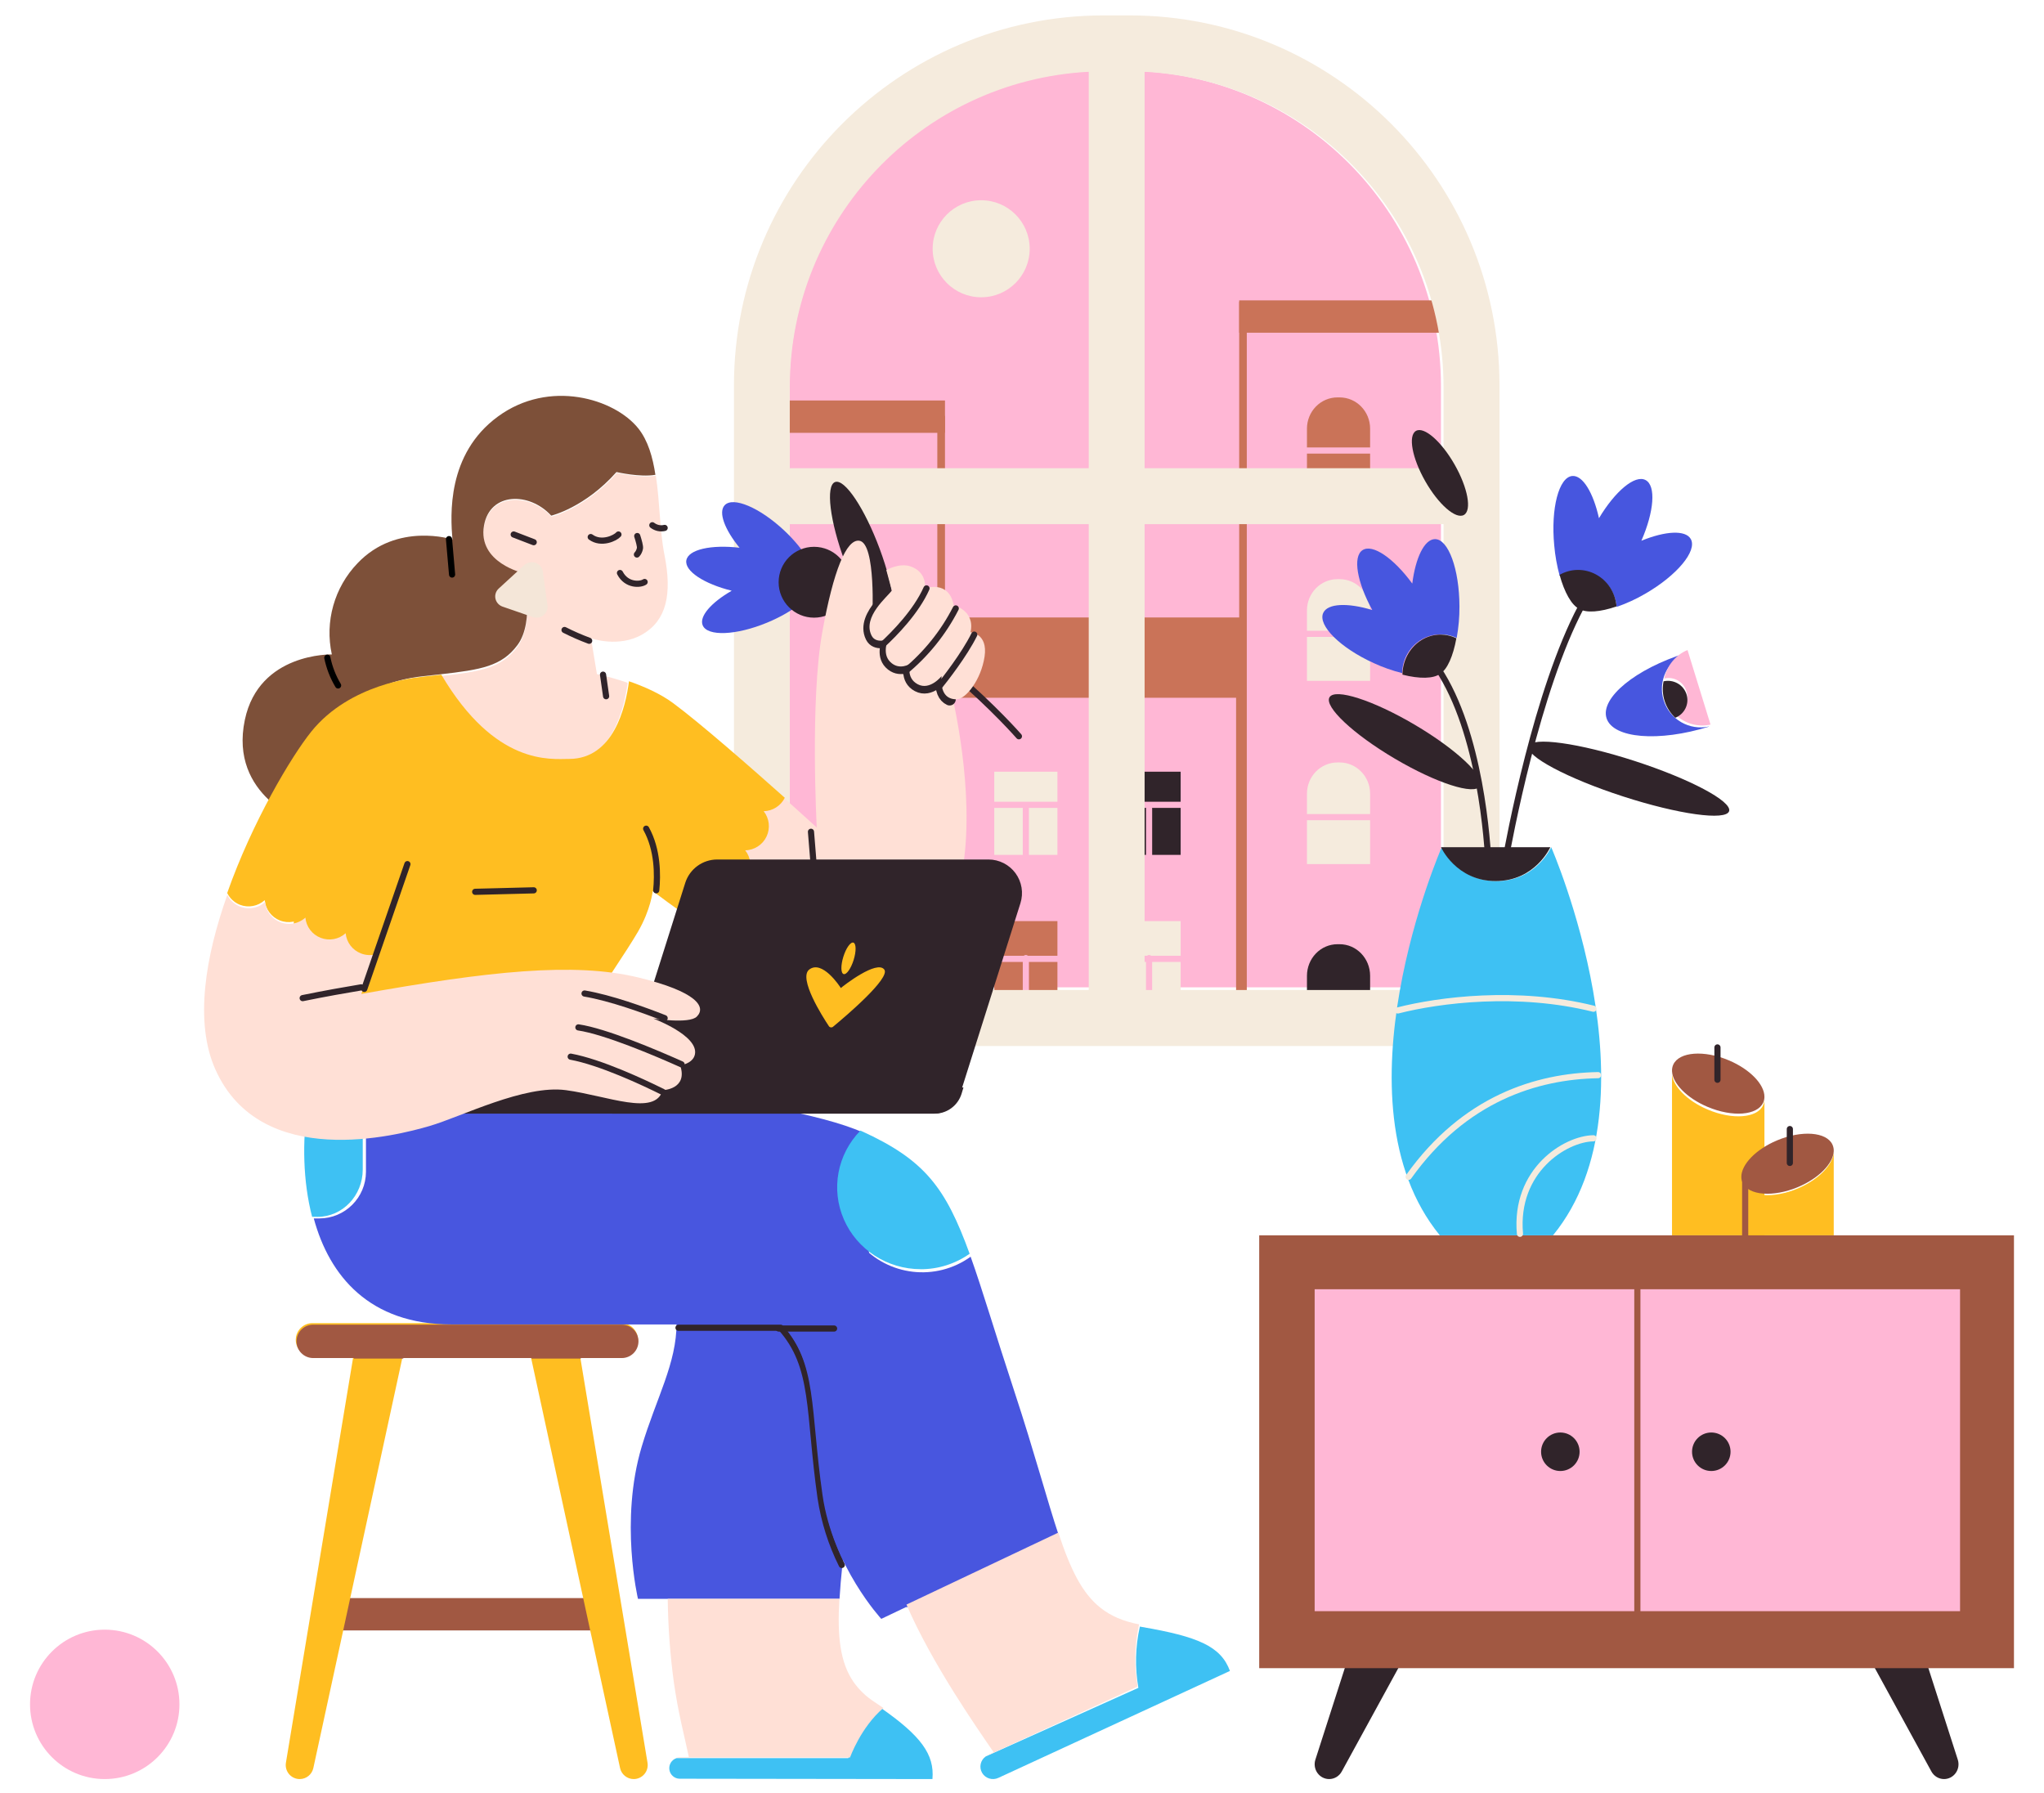 <?xml version="1.0" encoding="UTF-8"?>
<svg width="1327px" height="1164px" viewBox="0 0 1327 1164" version="1.1" xmlns="http://www.w3.org/2000/svg" xmlns:xlink="http://www.w3.org/1999/xlink">
    <!-- Generator: Sketch 52.6 (67491) - http://www.bohemiancoding.com/sketch -->
    <title>Artboard</title>
    <desc>Created with Sketch.</desc>
    <g id="Artboard" stroke="none" stroke-width="1" fill="none" fill-rule="evenodd">
        <g id="wfh_8" transform="translate(19, 10)">
            <path d="M697.887,36 L712.225,36 C825.051,36.028 916.5,127.634 916.5,240.627 L916.5,631 L493.5,631 L493.5,240.627 C493.5,186.345 515.036,134.288 553.367,95.912 C591.699,57.535 643.686,35.983 697.887,36 Z" id="Path" fill="#FFB7D5"></path>
            <path d="M783.492,396.001 L783.492,637.999 L594.508,637.999 L594.508,396.001 L783.492,396.001 Z M788.5,391 L589.5,391 L589.5,643 L788.5,643 L788.5,391 Z" id="Shape" fill="#CA7358" fill-rule="nonzero"></path>
            <rect id="Rectangle" fill="#CA7358" x="589.5" y="391" width="199" height="52"></rect>
            <path d="M589.523,264.987 L589.523,638.013 L476.477,638.013 L476.477,264.987 L589.523,264.987 Z M594.5,260 L471.5,260 L471.5,643 L594.5,643 L594.5,260 Z" id="Shape" fill="#CA7358" fill-rule="nonzero"></path>
            <path d="M938.559,190.973 L938.559,637.027 L790.441,637.027 L790.441,190.973 L938.559,190.973 Z M943.5,186 L785.5,186 L785.5,642 L943.5,642 L943.5,186 Z" id="Shape" fill="#CA7358" fill-rule="nonzero"></path>
            <path d="M849.311,248 L850.701,248 C861.636,248 870.5,257.081 870.5,268.283 L870.5,314 L829.5,314 L829.5,268.283 C829.5,262.901 831.588,257.74 835.303,253.936 C839.019,250.132 844.058,247.997 849.311,248 Z" id="Path" fill="#CA7358"></path>
            <path d="M823.5,282.5 L875.5,282.5" id="Path" stroke="#FFB7D5" stroke-width="4" stroke-linecap="round" stroke-linejoin="round"></path>
            <path d="M849.311,366 L850.701,366 C861.636,366 870.5,375.081 870.5,386.283 L870.5,432 L829.5,432 L829.5,386.283 C829.5,380.901 831.588,375.74 835.303,371.936 C839.019,368.132 844.058,365.997 849.311,366 Z" id="Path" fill="#F5EBDD"></path>
            <path d="M823.5,401.5 L875.5,401.5" id="Path" stroke="#FFB7D5" stroke-width="4" stroke-linecap="round" stroke-linejoin="round"></path>
            <path d="M849.311,485 L850.701,485 C861.636,485 870.5,494.081 870.5,505.283 L870.5,551 L829.5,551 L829.5,505.283 C829.5,494.081 838.364,485 849.299,485 L849.311,485 Z" id="Path" fill="#F5EBDD"></path>
            <path d="M823.5,520.5 L875.5,520.5" id="Path" stroke="#FFB7D5" stroke-width="4" stroke-linecap="round" stroke-linejoin="round"></path>
            <path d="M849.311,603 L850.701,603 C861.636,603 870.5,612.185 870.5,623.516 L870.5,666 L829.5,666 L829.5,623.516 C829.5,618.072 831.588,612.852 835.303,609.004 C839.019,605.157 844.058,602.997 849.311,603 Z" id="Path" fill="#30242A"></path>
            <rect id="Rectangle" fill="#CA7358" x="785.5" y="185" width="158" height="21"></rect>
            <rect id="Rectangle" fill="#CA7358" x="471.5" y="250" width="123" height="21"></rect>
            <rect id="Rectangle" fill="#F5EBDD" x="626.5" y="491" width="41" height="54"></rect>
            <path d="M620.5,512.5 L672.5,512.5" id="Path" stroke="#FFB7D5" stroke-width="4" stroke-linecap="round" stroke-linejoin="round"></path>
            <path d="M647,548 L647,515" id="Path" stroke="#FFB7D5" stroke-width="4" stroke-linecap="round" stroke-linejoin="round"></path>
            <rect id="Rectangle" fill="#CA7358" x="626.5" y="588" width="41" height="54"></rect>
            <path d="M620.5,612.5 L672.5,612.5" id="Path" stroke="#FFB7D5" stroke-width="4" stroke-linecap="round" stroke-linejoin="round"></path>
            <path d="M647,645 L647,612" id="Path" stroke="#FFB7D5" stroke-width="4" stroke-linecap="round" stroke-linejoin="round"></path>
            <rect id="Rectangle" fill="#30242A" x="706.5" y="491" width="41" height="54"></rect>
            <path d="M699.5,512.5 L751.5,512.5" id="Path" stroke="#FFB7D5" stroke-width="4" stroke-linecap="round" stroke-linejoin="round"></path>
            <path d="M727,548 L727,515" id="Path" stroke="#FFB7D5" stroke-width="4" stroke-linecap="round" stroke-linejoin="round"></path>
            <rect id="Rectangle" fill="#F5EBDD" x="706.5" y="588" width="41" height="54"></rect>
            <path d="M699.5,612.5 L751.5,612.5" id="Path" stroke="#FFB7D5" stroke-width="4" stroke-linecap="round" stroke-linejoin="round"></path>
            <path d="M727,645 L727,612" id="Path" stroke="#FFB7D5" stroke-width="4" stroke-linecap="round" stroke-linejoin="round"></path>
            <circle id="Oval" fill="#F5EBDD" cx="618" cy="151.5" r="31.5"></circle>
            <rect id="Rectangle" fill="#F5EBDD" x="440.5" y="633" width="532" height="36"></rect>
            <path d="M714.379,0 L697.571,0 C564.983,0 457.5,107.53 457.5,240.177 L457.5,669 L954.5,669 L954.5,240.177 C954.463,107.53 846.967,0 714.379,0 Z M687.826,632.711 L493.735,632.711 L493.735,330.268 L687.826,330.268 L687.826,632.711 Z M687.826,293.98 L493.735,293.98 L493.735,241.413 C493.739,132.383 579,42.407 687.826,36.588 L687.826,293.98 Z M918.177,632.711 L724.099,632.711 L724.099,330.268 L918.177,330.268 L918.177,632.711 Z M918.177,293.98 L724.099,293.98 L724.099,36.588 C832.924,42.408 918.18,132.385 918.177,241.413 L918.177,293.98 Z" id="Shape" fill="#F5EBDD" fill-rule="nonzero"></path>
            <circle id="Oval" fill="#FFB7D5" cx="49" cy="1096.5" r="48.5"></circle>
            <path d="M1126.462,703.696 C1126.47,705.013 1126.195,706.317 1125.654,707.525 C1121.863,715.934 1105.666,717.178 1089.557,710.295 C1076.064,704.545 1066.892,694.917 1066.5,687 L1066.5,792 L1126.5,792 L1126.5,703.696 L1126.462,703.696 Z" id="Path" fill="#FFBE21"></path>
            <path d="M1103.422,678.409 C1087.308,671.587 1071.13,672.819 1067.313,681.155 C1066.699,682.523 1066.426,684.011 1066.517,685.5 C1066.909,693.347 1076.084,702.891 1089.582,708.591 C1105.697,715.413 1121.874,714.181 1125.691,705.845 C1126.232,704.648 1126.508,703.355 1126.5,702.049 C1126.538,694.104 1117.248,684.243 1103.422,678.409 Z" id="Path" fill="#A15842"></path>
            <path d="M1171.487,738 C1171.096,745.969 1161.921,755.661 1148.425,761.462 C1132.3,768.377 1116.138,767.138 1112.309,758.661 C1111.774,757.448 1111.498,756.14 1111.5,754.818 L1111.5,792 L1171.5,792 L1171.5,738 L1171.487,738 Z" id="Path" fill="#FFBE21"></path>
            <path d="M1170.687,733.154 C1166.896,724.819 1150.697,723.587 1134.573,730.408 C1120.762,736.253 1111.475,746.101 1111.5,754.057 C1111.498,755.358 1111.774,756.646 1112.309,757.84 C1116.1,766.187 1132.299,767.407 1148.422,760.598 C1161.918,754.887 1171.091,745.344 1171.483,737.498 C1171.574,736.01 1171.301,734.522 1170.687,733.154 Z" id="Path" fill="#A15842"></path>
            <path d="M1114,792 L1114,756" id="Path" stroke="#A15842" stroke-width="4" stroke-linecap="round"></path>
            <path d="M1096,670 L1096,691" id="Path" stroke="#30242A" stroke-width="4" stroke-linecap="round" stroke-linejoin="round"></path>
            <path d="M1143,723 L1143,745" id="Path" stroke="#30242A" stroke-width="4" stroke-linecap="round" stroke-linejoin="round"></path>
            <path d="M843.918,1145 C840.897,1145.002 838.058,1143.523 836.287,1141.024 C834.516,1138.524 834.027,1135.308 834.974,1132.378 L864.461,1040.612 C865.738,1036.666 869.348,1034.001 873.417,1034 L894.083,1034 C897.423,1033.998 900.515,1035.804 902.206,1038.746 C903.896,1041.689 903.933,1045.326 902.302,1048.303 L852.101,1140.069 C850.447,1143.103 847.318,1144.989 843.918,1145 Z" id="Path" fill="#30242A"></path>
            <path d="M1243.081,1145 C1246.102,1145.002 1248.941,1143.523 1250.713,1141.024 C1252.484,1138.524 1252.973,1135.308 1252.026,1132.378 L1222.536,1040.612 C1221.26,1036.671 1217.656,1034.007 1213.59,1034 L1192.91,1034 C1189.572,1034.005 1186.486,1035.813 1184.796,1038.753 C1183.107,1041.692 1183.066,1045.325 1184.69,1048.303 L1234.897,1140.069 C1236.554,1143.099 1239.681,1144.984 1243.081,1145 Z" id="Path" fill="#30242A"></path>
            <rect id="Rectangle" fill="#A15842" x="798.5" y="792" width="490" height="281"></rect>
            <rect id="Rectangle" fill="#FFB7D5" x="834.5" y="827" width="419" height="209"></rect>
            <path d="M1044,825 L1044,1041" id="Path" stroke="#A15842" stroke-width="4"></path>
            <circle id="Oval" fill="#30242A" cx="1092" cy="932.5" r="12.5"></circle>
            <circle id="Oval" fill="#30242A" cx="994" cy="932.5" r="12.5"></circle>
            <polygon id="Rectangle" fill="#A15842" transform="translate(285, 1038) rotate(-90) translate(-285, -1038) " points="274.5 949 295.5 949 295.5 1127 274.5 1127"></polygon>
            <path d="M401.377,1134.391 L357.637,870.717 L384.384,870.717 C390.353,870.717 395.192,865.855 395.192,859.858 C395.192,853.861 390.353,849 384.384,849 L183.827,849 C177.857,849 173.018,853.861 173.018,859.858 C173.018,865.855 177.857,870.717 183.827,870.717 L210.363,870.717 L166.623,1134.391 C166.186,1137.033 166.928,1139.735 168.651,1141.778 C170.375,1143.821 172.906,1145 175.572,1145 C179.838,1145.004 183.529,1142.016 184.434,1137.828 L242.391,870.717 L325.609,870.717 L383.554,1137.828 C384.468,1142.016 388.16,1145 392.428,1145 C395.094,1145 397.625,1143.821 399.349,1141.778 C401.072,1139.735 401.814,1137.033 401.377,1134.391 Z" id="Path" fill="#FFBE21"></path>
            <path d="M384.7,871.665 C390.665,871.665 395.5,866.815 395.5,860.832 C395.5,854.85 390.665,850 384.7,850 L184.3,850 C178.335,850 173.5,854.85 173.5,860.832 C173.5,866.815 178.335,871.665 184.3,871.665 L210.816,871.665 L210.816,872 L242.794,872 L242.868,871.665 L326.021,871.665 L326.095,872 L358.073,872 L358.073,871.665 L384.7,871.665 Z" id="Path" fill="#A15842"></path>
            <path d="M398.516,1028 L526.028,1028 C527.613,1000.826 533.27,964.779 537.962,916.084 C542.134,872.906 545.724,836.661 545.489,806.74 C545.093,756.865 417.977,817.228 417.977,817.228 C417.977,828.125 420.168,838.587 420.23,848.726 C420.378,875.068 407.082,897.483 397.587,929.255 C383.189,977.429 395.185,1028 395.185,1028 L398.516,1028 Z" id="Path" fill="#4856DF"></path>
            <path d="M531.729,1131.399 L420.245,1131.399 C417.048,1132.423 415.069,1135.636 415.58,1138.97 C416.092,1142.305 418.942,1144.769 422.298,1144.776 L586.353,1145 C587.799,1128.962 578.736,1116.89 553.168,1099 C538.579,1111.718 531.729,1131.399 531.729,1131.399 Z" id="Path" fill="#3EC1F3"></path>
            <path d="M548.694,1094.924 C543.347,1091.502 538.727,1087.077 535.098,1081.898 C526.358,1069.205 524.51,1052.112 525.946,1028 L414.5,1028 C414.715,1046.028 416.029,1064.026 418.433,1081.898 C421.28,1102.129 425.125,1116.046 428.209,1130.679 L422.353,1130.679 C421.646,1130.678 420.942,1130.786 420.268,1131 L532.85,1131 C532.85,1131 539.767,1111.436 554.5,1098.867 C552.652,1097.573 550.717,1096.259 548.694,1094.924 Z" id="Path" fill="#FFE0D6"></path>
            <path d="M527.5,1006 C520.703,992.345 516.07,977.699 513.771,962.595 C505.731,906.216 510.496,877.313 487.828,852 L421.5,852" id="Path" stroke="#30242A" stroke-width="4" stroke-linecap="round" stroke-linejoin="round"></path>
            <path d="M569.41,1033.242 L569.534,1033.541 L668.5,987.167 C660.796,964.105 652.744,933.422 639.515,893.262 C627.119,855.681 618.918,827.6 611.152,805.87 C588.642,822.093 557.484,818.471 539.291,797.517 C521.098,776.562 521.87,745.186 541.072,725.153 C488.241,701.268 300.602,685.69 300.602,685.69 L194.456,670 C188.855,679.265 184.089,693.946 181.5,711.094 L218.587,711.094 L218.587,750.78 C218.546,767.487 205.005,781.014 188.308,781.027 L186.192,781.027 C185.694,781.027 185.196,781.027 184.711,781.027 C194.841,818.385 220.902,849.853 274.094,849.853 L488.776,849.853 C511.688,875.194 506.872,904.158 514.999,960.681 C521.645,1006.917 553.144,1041 553.144,1041 L569.41,1033.242 Z" id="Path" fill="#4856DF"></path>
            <path d="M720.057,1085.766 L620.985,1130.292 C617.507,1132.701 616.473,1137.35 618.609,1140.984 C620.744,1144.618 625.335,1146.022 629.166,1144.212 L779.5,1074.796 C773.608,1058.681 758.46,1052.483 722.571,1046.285 L721.033,1046 C718.059,1059.061 717.727,1072.577 720.057,1085.766 Z" id="Path" fill="#3EC1F3"></path>
            <path d="M720.5,1044.573 C710.261,1042.591 702.229,1039.141 695.598,1033.923 C683.376,1024.289 675.889,1008.608 668.068,985 L569.5,1031.715 C577.854,1051.146 589.58,1071.581 600.749,1089.419 C610.504,1104.949 619.813,1118.484 626.072,1127.554 L622.515,1129.298 C622.111,1129.497 621.725,1129.732 621.362,1130 L719.533,1084.941 C717.208,1071.553 717.537,1057.831 720.5,1044.573 Z" id="Path" fill="#FFE0D6"></path>
            <path d="M578.798,814 C590.183,814.007 601.279,810.489 610.5,803.948 C594.876,760.928 581.329,743.006 540.361,724.333 L539.605,724 C524.55,739.378 520.32,762.076 528.857,781.673 C537.393,801.271 557.048,813.984 578.798,813.975 L578.798,814 Z" id="Path" fill="#3EC1F3"></path>
            <path d="M187.114,780 C203.339,780 216.493,766.237 216.5,749.256 L216.5,709 L180.537,709 C177.363,730.839 177.544,756.531 183.626,779.962 C184.097,779.962 184.579,779.962 185.062,779.962 L187.114,780 Z" id="Path" fill="#3EC1F3"></path>
            <path d="M486.5,852.5 L522.5,852.5" id="Path" stroke="#30242A" stroke-width="4" stroke-linecap="round" stroke-linejoin="round"></path>
            <path d="M642.5,468 C642.5,468 577.408,393.148 500.5,366" id="Path" stroke="#30242A" stroke-width="4" stroke-linecap="round" stroke-linejoin="round"></path>
            <path d="M437.192,395.946 C434.805,390.184 442.769,381.146 456.036,373.514 C438.071,369.045 425.307,360.723 426.589,353.731 C427.87,346.739 442.744,343.451 461.136,345.61 C451.463,333.81 447.204,322.538 451.475,317.994 C456.915,312.182 474.176,319.513 490.018,334.312 C503.837,347.241 512.003,361.627 510.269,368.945 C509.302,376.401 496.576,386.971 479.088,394.201 C458.975,402.536 440.244,403.314 437.192,395.946 Z" id="Path" fill="#4756DF"></path>
            <circle id="Oval" fill="#30242A" cx="509.5" cy="368" r="23"></circle>
            <ellipse id="Oval" fill="#30242A" transform="translate(540.804, 350.512) rotate(-20.37) translate(-540.804, -350.512) " cx="540.804" cy="350.512" rx="12.059" ry="50.734"></ellipse>
            <path d="M557.5,403 C557.5,403 565.312,429.399 561.406,457" id="Path" stroke="#30242A" stroke-width="4" stroke-linecap="round" stroke-linejoin="round"></path>
            <path d="M234.057,659.638 L350.223,662 C350.223,662 353.131,657.75 357.5,651.312 L221.5,648 L234.057,659.638 Z" id="Path"></path>
            <path d="M381.5,297 C360.888,320.287 338.98,325.43 338.98,325.43 C324.81,309.914 299.101,309.914 295.175,331.9 C290.901,356.263 320.91,362.971 320.91,362.971 C320.91,362.971 328.474,394.404 316.872,409.933 C306.628,423.698 293.468,425.963 266.5,428.991 C301.643,488.618 337.534,483.913 349.485,483.913 C378.148,483.913 386.224,450.514 388.479,433.296 C381.953,431.011 375.294,429.126 368.54,427.652 L364.677,404.377 C364.677,404.377 382.709,410.834 398.175,401.787 C413.64,392.74 417.504,375.909 412.344,350.044 C409.291,334.715 409.403,315.758 406.786,298.814 C396.58,300.554 381.5,297 381.5,297 Z" id="Path" fill="#FFE0D6"></path>
            <path d="M595.405,425.634 C589.959,403.716 547.325,391.827 547.325,391.827 C547.325,391.827 549.88,342.625 538.902,341.053 C530.492,339.806 522.069,360.402 514.862,400.297 C506.799,444.883 511.253,527.231 511.253,527.231 C511.253,527.231 502.334,519.085 489.681,507.745 C487.105,512.984 481.847,516.349 476.036,516.477 C479.706,521.155 480.425,527.519 477.893,532.906 C475.361,538.292 470.014,541.772 464.091,541.889 C467.76,546.566 468.48,552.931 465.948,558.317 C463.416,563.704 458.069,567.184 452.145,567.301 C456.004,572.221 456.582,578.979 453.615,584.49 C450.649,590.001 444.707,593.209 438.5,592.65 C464.835,609.89 500.634,630 524.488,630 C649.501,629.95 599.015,440.143 595.405,425.634 Z" id="Path" fill="#FFE0D6"></path>
            <path d="M454.658,583.844 C457.198,578.462 456.48,572.106 452.802,567.428 C458.751,567.312 464.121,563.835 466.664,558.453 C469.207,553.07 468.485,546.712 464.799,542.038 C470.748,541.922 476.118,538.445 478.661,533.062 C481.204,527.68 480.482,521.321 476.796,516.648 C482.632,516.519 487.912,513.157 490.5,507.923 C468.599,488.403 435.573,459.46 417.994,446.46 C409.486,440.165 398.647,435.504 389.341,432.288 C387.148,449.489 379.125,482.707 350.472,482.707 C338.574,482.707 302.646,487.393 267.514,428 L256.227,429.246 C217.358,433.572 199.668,454.5 189.253,479.503 C182.812,494.972 177.654,523.316 177.654,523.316 C173.658,549.303 171.601,575.551 171.5,601.843 L222.042,648.647 L357.735,652 C368.598,635.971 388.531,606.367 395.109,595.012 C403.555,580.516 404.764,568.438 404.764,568.438 C404.764,568.438 419.265,579.781 439.136,592.731 C445.657,593.303 451.847,589.759 454.658,583.844 Z" id="Path" fill="#FFBE21"></path>
            <path d="M395.4,268.131 C380.003,248.832 337.637,235.958 304.261,260.411 C270.886,284.865 273.456,324.77 274.735,340.221 C274.735,340.221 238.801,328.629 213.123,355.66 C198.03,371.356 191.767,393.581 196.435,414.877 C196.435,414.877 149.153,413.544 139.952,457.359 C134.725,482.261 144.484,498.833 155.311,509.092 C161.662,515.068 169.08,519.786 177.177,523 C177.177,523 182.318,494.687 188.737,479.235 C199.117,454.259 216.749,433.354 255.489,429.033 L266.738,427.788 C293.608,424.775 306.72,422.484 316.926,408.826 C328.474,393.374 320.9,362.097 320.9,362.097 C320.9,362.097 290.963,355.424 295.222,331.207 C299.084,309.331 324.749,309.331 338.867,324.77 C338.867,324.77 360.695,319.627 381.232,296.456 C381.232,296.456 396.256,299.992 406.5,298.262 C404.749,286.658 401.67,276.012 395.4,268.131 Z" id="Path" fill="#7D5039"></path>
            <path d="M597.5,444 C593.872,442.304 591.705,438.033 592.324,429.868 C592.324,429.868 584.821,439.415 576.834,435.169 C568.847,430.923 572.042,421.778 572.042,421.778 C572.042,421.778 564.836,426.652 558.843,420.522 C553.407,415.007 557.604,405.913 557.604,405.913 C557.604,405.913 549.63,409.216 546.807,403.476 C543.253,396.29 547.575,388.766 552.255,383" id="Path" stroke="#30242A" stroke-width="8" stroke-linecap="round" stroke-linejoin="round"></path>
            <path d="M193.5,417 C194.813,423.366 197.181,429.454 200.5,435" id="Path" stroke="#000000" stroke-width="4" stroke-linecap="round"></path>
            <path d="M507.5,530 L510.5,567" id="Path" stroke="#30242A" stroke-width="4" stroke-linecap="round" stroke-linejoin="round"></path>
            <path d="M400.5,528 C408.112,541.739 408.016,558.226 407.03,568" id="Path" stroke="#30242A" stroke-width="4" stroke-linecap="round" stroke-linejoin="round"></path>
            <path d="M327.5,568.015 L289.5,568.985" id="Path" stroke="#30242A" stroke-width="4" stroke-linecap="round" stroke-linejoin="round"></path>
            <path d="M363.5,406 C358.023,403.971 352.68,401.634 347.5,399" id="Path" stroke="#30242A" stroke-width="4" stroke-linecap="round" stroke-linejoin="round"></path>
            <path d="M374.5,442 L372.5,428" id="Path" stroke="#30242A" stroke-width="4" stroke-linecap="round" stroke-linejoin="round"></path>
            <path d="M272.5,340 L274.5,363" id="Path" stroke="#000000" stroke-width="4" stroke-linecap="round"></path>
            <path d="M399.5,367.83 C396.79,369.694 387.806,370.311 383.5,362" id="Path" stroke="#30242A" stroke-width="4" stroke-linecap="round" stroke-linejoin="round"></path>
            <path d="M327.5,342 L314.5,337" id="Path" stroke="#30242A" stroke-width="4" stroke-linecap="round" stroke-linejoin="round"></path>
            <path d="M382.5,337 C380.557,339.295 371.394,343.743 364.5,338.664" id="Path" stroke="#30242A" stroke-width="4" stroke-linecap="round" stroke-linejoin="round"></path>
            <path d="M412.5,332.73 C409.742,333.412 406.864,332.79 404.5,331" id="Path" stroke="#30242A" stroke-width="4" stroke-linecap="round" stroke-linejoin="round"></path>
            <path d="M394.708,338 C395.712,341.151 396.68,344.628 396.472,345.958 C396.163,347.576 395.468,349.001 394.5,350" id="Path" stroke="#30242A" stroke-width="4" stroke-linecap="round" stroke-linejoin="round"></path>
            <path d="M321.347,356.88 L304.767,372.104 C302.941,373.78 302.14,376.257 302.652,378.648 C303.163,381.039 304.913,383 307.273,383.828 L326.874,390.598 C329.243,391.413 331.878,390.971 333.829,389.43 C335.78,387.889 336.768,385.471 336.437,383.047 L333.416,361.089 C333.056,358.487 331.236,356.297 328.697,355.412 C326.158,354.526 323.323,355.093 321.347,356.88 Z" id="Path" fill="#F4E6D8"></path>
            <path d="M556.429,360.117 C556.429,360.117 564.816,355.247 572.016,357.682 C583.151,361.448 581.518,371.968 581.518,371.968 C581.518,371.968 597.13,366.256 600.161,383.002 C600.161,383.002 614.239,386.204 611.072,400.489 C611.072,400.489 622.466,401.105 620.202,416.257 C617.938,431.409 607.98,444 601.992,444 C595.806,444 591.439,440.146 592.28,428.936 C592.28,428.936 584.784,438.476 576.804,434.233 C568.825,429.99 572.016,420.851 572.016,420.851 C572.016,420.851 564.816,425.722 558.829,419.596 C553.398,414.085 557.592,404.996 557.592,404.996 C557.592,404.996 549.624,408.298 546.804,402.561 C540.804,390.396 557.307,377.316 559.992,373.374 L556.429,360.117 Z" id="Path" fill="#FFE0D6"></path>
            <path d="M553.5,409 C561.761,401.398 575.827,387.054 582.5,372" id="Path" stroke="#30242A" stroke-width="4" stroke-linecap="round" stroke-linejoin="round"></path>
            <path d="M568.5,426 C582.256,414.65 593.485,400.7 601.5,385" id="Path" stroke="#30242A" stroke-width="4" stroke-linecap="round" stroke-linejoin="round"></path>
            <path d="M590.5,436 C594.192,431.428 607.101,415.003 613.5,402" id="Path" stroke="#30242A" stroke-width="4" stroke-linecap="round" stroke-linejoin="round"></path>
            <path d="M586.892,713 L378.5,713 L425.868,563.189 C428.741,554.138 437.14,547.993 446.627,548 L622.725,548 C629.665,547.997 636.19,551.307 640.292,556.911 C644.393,562.515 645.579,569.741 643.485,576.364 L604.312,700.247 C601.897,707.84 594.853,712.997 586.892,713 Z" id="Path" fill="#30242A"></path>
            <path d="M258.106,696 C256.858,699.967 257.561,704.296 260,707.655 C262.439,711.014 266.321,712.999 270.451,713 L587.853,713 C595.817,712.981 602.855,707.774 605.257,700.122 L606.5,696 L258.106,696 Z" id="Path" fill="#30242A"></path>
            <path d="M555.097,619.453 C550.298,613.002 528.477,630.036 526.877,631.45 C526.04,630.036 514.693,613.002 506.361,619.453 C499.137,625.047 514.976,650.018 519.247,656.384 C519.604,656.776 520.114,657 520.65,657 C521.185,657 521.696,656.776 522.053,656.384 C529.819,649.957 559.269,624.986 555.097,619.453 Z" id="Path" fill="#FFBE21"></path>
            <ellipse id="Oval" fill="#FFBE21" transform="translate(531.858, 612.175) rotate(-72.7) translate(-531.858, -612.175) " cx="531.858" cy="612.175" rx="10.688" ry="3.497"></ellipse>
            <path d="M136.753,577.397 C142.258,579.527 148.488,578.363 152.861,574.386 C153.38,580.312 157.202,585.43 162.724,587.59 C168.245,589.749 174.508,588.576 178.883,584.563 C179.415,590.482 183.239,595.588 188.756,597.743 C194.272,599.898 200.528,598.73 204.904,594.728 C205.306,599.366 207.747,603.583 211.562,606.229 C215.376,608.876 220.168,609.677 224.631,608.414 L243.366,557.888 C250.582,538.493 254.003,517.882 253.44,497.185 L251.545,430 C251.545,430 208.312,433.608 183.096,464.961 C170.159,481.048 144.77,523.549 128.5,569.758 C130.21,573.245 133.152,575.969 136.753,577.397 Z" id="Path" fill="#FFBE21"></path>
            <path d="M215.365,608.989 C209.804,606.857 205.943,601.764 205.407,595.855 C201.011,599.841 194.727,601.004 189.186,598.858 C183.644,596.712 179.802,591.627 179.267,585.732 C174.873,589.729 168.581,590.897 163.035,588.746 C157.489,586.596 153.648,581.499 153.127,575.597 C149.495,578.89 144.52,580.295 139.691,579.392 C134.862,578.488 130.739,575.381 128.556,571 C114.391,610.885 107.096,653.558 120.813,684.275 C150.339,750.428 238.954,727.146 259.866,721.025 C280.778,714.904 321.407,694.076 348.48,697.756 C375.554,701.436 406.312,714.904 411.241,697.756 C411.241,697.756 427.809,697.334 422.593,681.648 C422.593,681.648 430.921,680.619 432.153,674.498 C434.642,662.244 405.079,651.229 405.079,651.229 C405.079,651.229 428.468,654.946 433.385,649.99 C439.609,643.795 433.559,633.795 395.358,624.577 C353.397,614.466 298.018,620.587 215.565,635.282 L225.212,609.473 C221.964,610.381 218.508,610.211 215.365,608.989 Z" id="Path" fill="#FFE0D6"></path>
            <path d="M245.5,551 L217.5,632" id="Path" stroke="#30242A" stroke-width="4" stroke-linecap="round" stroke-linejoin="round"></path>
            <path d="M412.5,651 C399.359,645.819 377.483,637.87 360.5,635" id="Path" stroke="#30242A" stroke-width="4" stroke-linecap="round" stroke-linejoin="round"></path>
            <path d="M423.5,681 C406.485,673.396 373.984,659.596 356.5,657" id="Path" stroke="#30242A" stroke-width="4" stroke-linecap="round" stroke-linejoin="round"></path>
            <path d="M215.5,631 C206.318,632.522 191.903,635.045 177.5,638" id="Path" stroke="#30242A" stroke-width="4" stroke-linecap="round" stroke-linejoin="round"></path>
            <path d="M411.5,699 C398.424,692.508 370.868,679.597 351.5,676" id="Path" stroke="#30242A" stroke-width="4" stroke-linecap="round" stroke-linejoin="round"></path>
            <path d="M988.072,540 C988.072,540 978.273,562.019 952.566,562.019 C926.859,562.019 917.01,540 917.01,540 C917.01,540 844.701,705.144 915.763,792 L989.231,792 C1060.256,705.144 988.072,540 988.072,540 Z" id="Path" fill="#3EC1F3"></path>
            <path d="M952.025,562 C977.709,562 987.5,540 987.5,540 L916.5,540 C916.5,540 926.328,562 952.025,562 Z" id="Path" fill="#30242A"></path>
            <path d="M1018.5,688 C978.748,688.71 931.706,703.13 895.5,754" id="Path" stroke="#F5EBDD" stroke-width="4" stroke-linecap="round" stroke-linejoin="round"></path>
            <path d="M888.5,646 C915.355,639.143 966.207,632.613 1015.5,644.89" id="Path" stroke="#F5EBDD" stroke-width="4" stroke-linecap="round" stroke-linejoin="round"></path>
            <path d="M1015.5,729 C997.459,729.214 964.106,749.704 967.78,791" id="Path" stroke="#F5EBDD" stroke-width="4" stroke-linecap="round" stroke-linejoin="round"></path>
            <path d="M947.5,554 C946.764,536.205 942.112,465.485 914.5,424" id="Path" stroke="#30242A" stroke-width="4" stroke-linecap="round"></path>
            <ellipse id="Oval" fill="#30242A" transform="translate(893.005, 471.522) rotate(-59.46) translate(-893.005, -471.522) " cx="893.005" cy="471.522" rx="12.765" ry="56.744"></ellipse>
            <ellipse id="Oval" fill="#30242A" transform="translate(915.841, 297.027) rotate(-29.69) translate(-915.841, -297.027) " cx="915.841" cy="297.027" rx="10.953" ry="31.41"></ellipse>
            <path d="M840.032,387.981 C842.822,381.66 855.952,381.197 871.909,386.041 C862.074,368.128 859.062,351.466 865.566,347.173 C872.069,342.879 885.813,352.38 897.873,368.866 C900,352.055 905.754,340.075 912.626,340 C921.305,340 928.411,359.491 928.497,383.6 C928.549,390.494 927.948,397.378 926.702,404.155 C919.013,400.569 910.064,401.188 902.922,405.799 C895.78,410.411 891.414,418.389 891.321,427 C884.956,425.411 878.75,423.223 872.782,420.466 C851.108,410.589 836.479,396.056 840.032,387.981 Z" id="Path" fill="#4756DF"></path>
            <path d="M902.761,406.241 C909.853,401.337 918.812,400.639 926.5,404.391 C924.408,415.967 920.626,424.555 916.078,427.349 C911.748,430.699 902.579,430.828 891.5,427.996 C891.593,419.196 895.82,411.03 902.761,406.241 Z" id="Path" fill="#30242A"></path>
            <path d="M957.5,553 C960.939,533.522 978.843,438.028 1007.5,384" id="Path" stroke="#30242A" stroke-width="4" stroke-linecap="round"></path>
            <ellipse id="Oval" fill="#30242A" transform="translate(1038.428, 495.531) rotate(-72.05) translate(-1038.428, -495.531) " cx="1038.428" cy="495.531" rx="12.108" ry="68.468"></ellipse>
            <path d="M1001.717,299.025 C1008.529,298.397 1015.389,309.852 1019.079,326.425 C1029.593,308.861 1042.451,297.996 1049.349,301.672 C1056.247,305.348 1054.84,322.235 1046.609,341.067 C1062.108,334.706 1075.275,333.903 1078.693,339.95 C1082.987,347.654 1069.722,363.575 1049.077,375.494 C1043.189,378.925 1036.991,381.774 1030.567,384 C1029.853,375.41 1024.918,367.767 1017.45,363.685 C1009.982,359.602 1000.99,359.632 993.548,363.763 C991.786,357.316 990.608,350.718 990.031,344.053 C987.748,319.989 993.042,299.828 1001.717,299.025 Z" id="Path" fill="#4756DF"></path>
            <path d="M1017.156,362.957 C1024.751,367.06 1029.785,374.889 1030.5,383.708 C1019.842,387.385 1010.786,388.085 1006.252,385.286 C1001.324,382.957 996.654,374.649 993.5,363.186 C1000.85,359.021 1009.732,358.935 1017.156,362.957 Z" id="Path" fill="#30242A"></path>
            <path d="M1075.512,414 L1075.512,414.098 C1063.456,419.042 1057.199,432.328 1061.099,444.702 C1064.999,457.076 1077.763,464.434 1090.5,461.65 L1090.5,461.748 C1057.916,471.893 1028.138,469.434 1023.983,456.239 C1019.828,443.045 1042.928,424.145 1075.512,414 Z" id="Path" fill="#4756DF"></path>
            <path d="M1068.809,453.991 C1074.717,451.588 1077.802,444.966 1075.885,438.803 C1073.967,432.64 1067.696,429.019 1061.5,430.499 C1063.163,422.165 1068.814,415.225 1076.562,412 L1091.5,460.4 C1083.358,462.227 1074.853,459.825 1068.809,453.991 Z" id="Path" fill="#FFB7D5"></path>
            <path d="M1075.917,440.732 C1077.889,446.918 1074.712,453.559 1068.613,456 C1062.112,449.918 1059.242,440.972 1061.015,432.316 C1067.451,430.866 1073.938,434.53 1075.917,440.732 Z" id="Path" fill="#30242A"></path>
        </g>
    </g>
</svg>